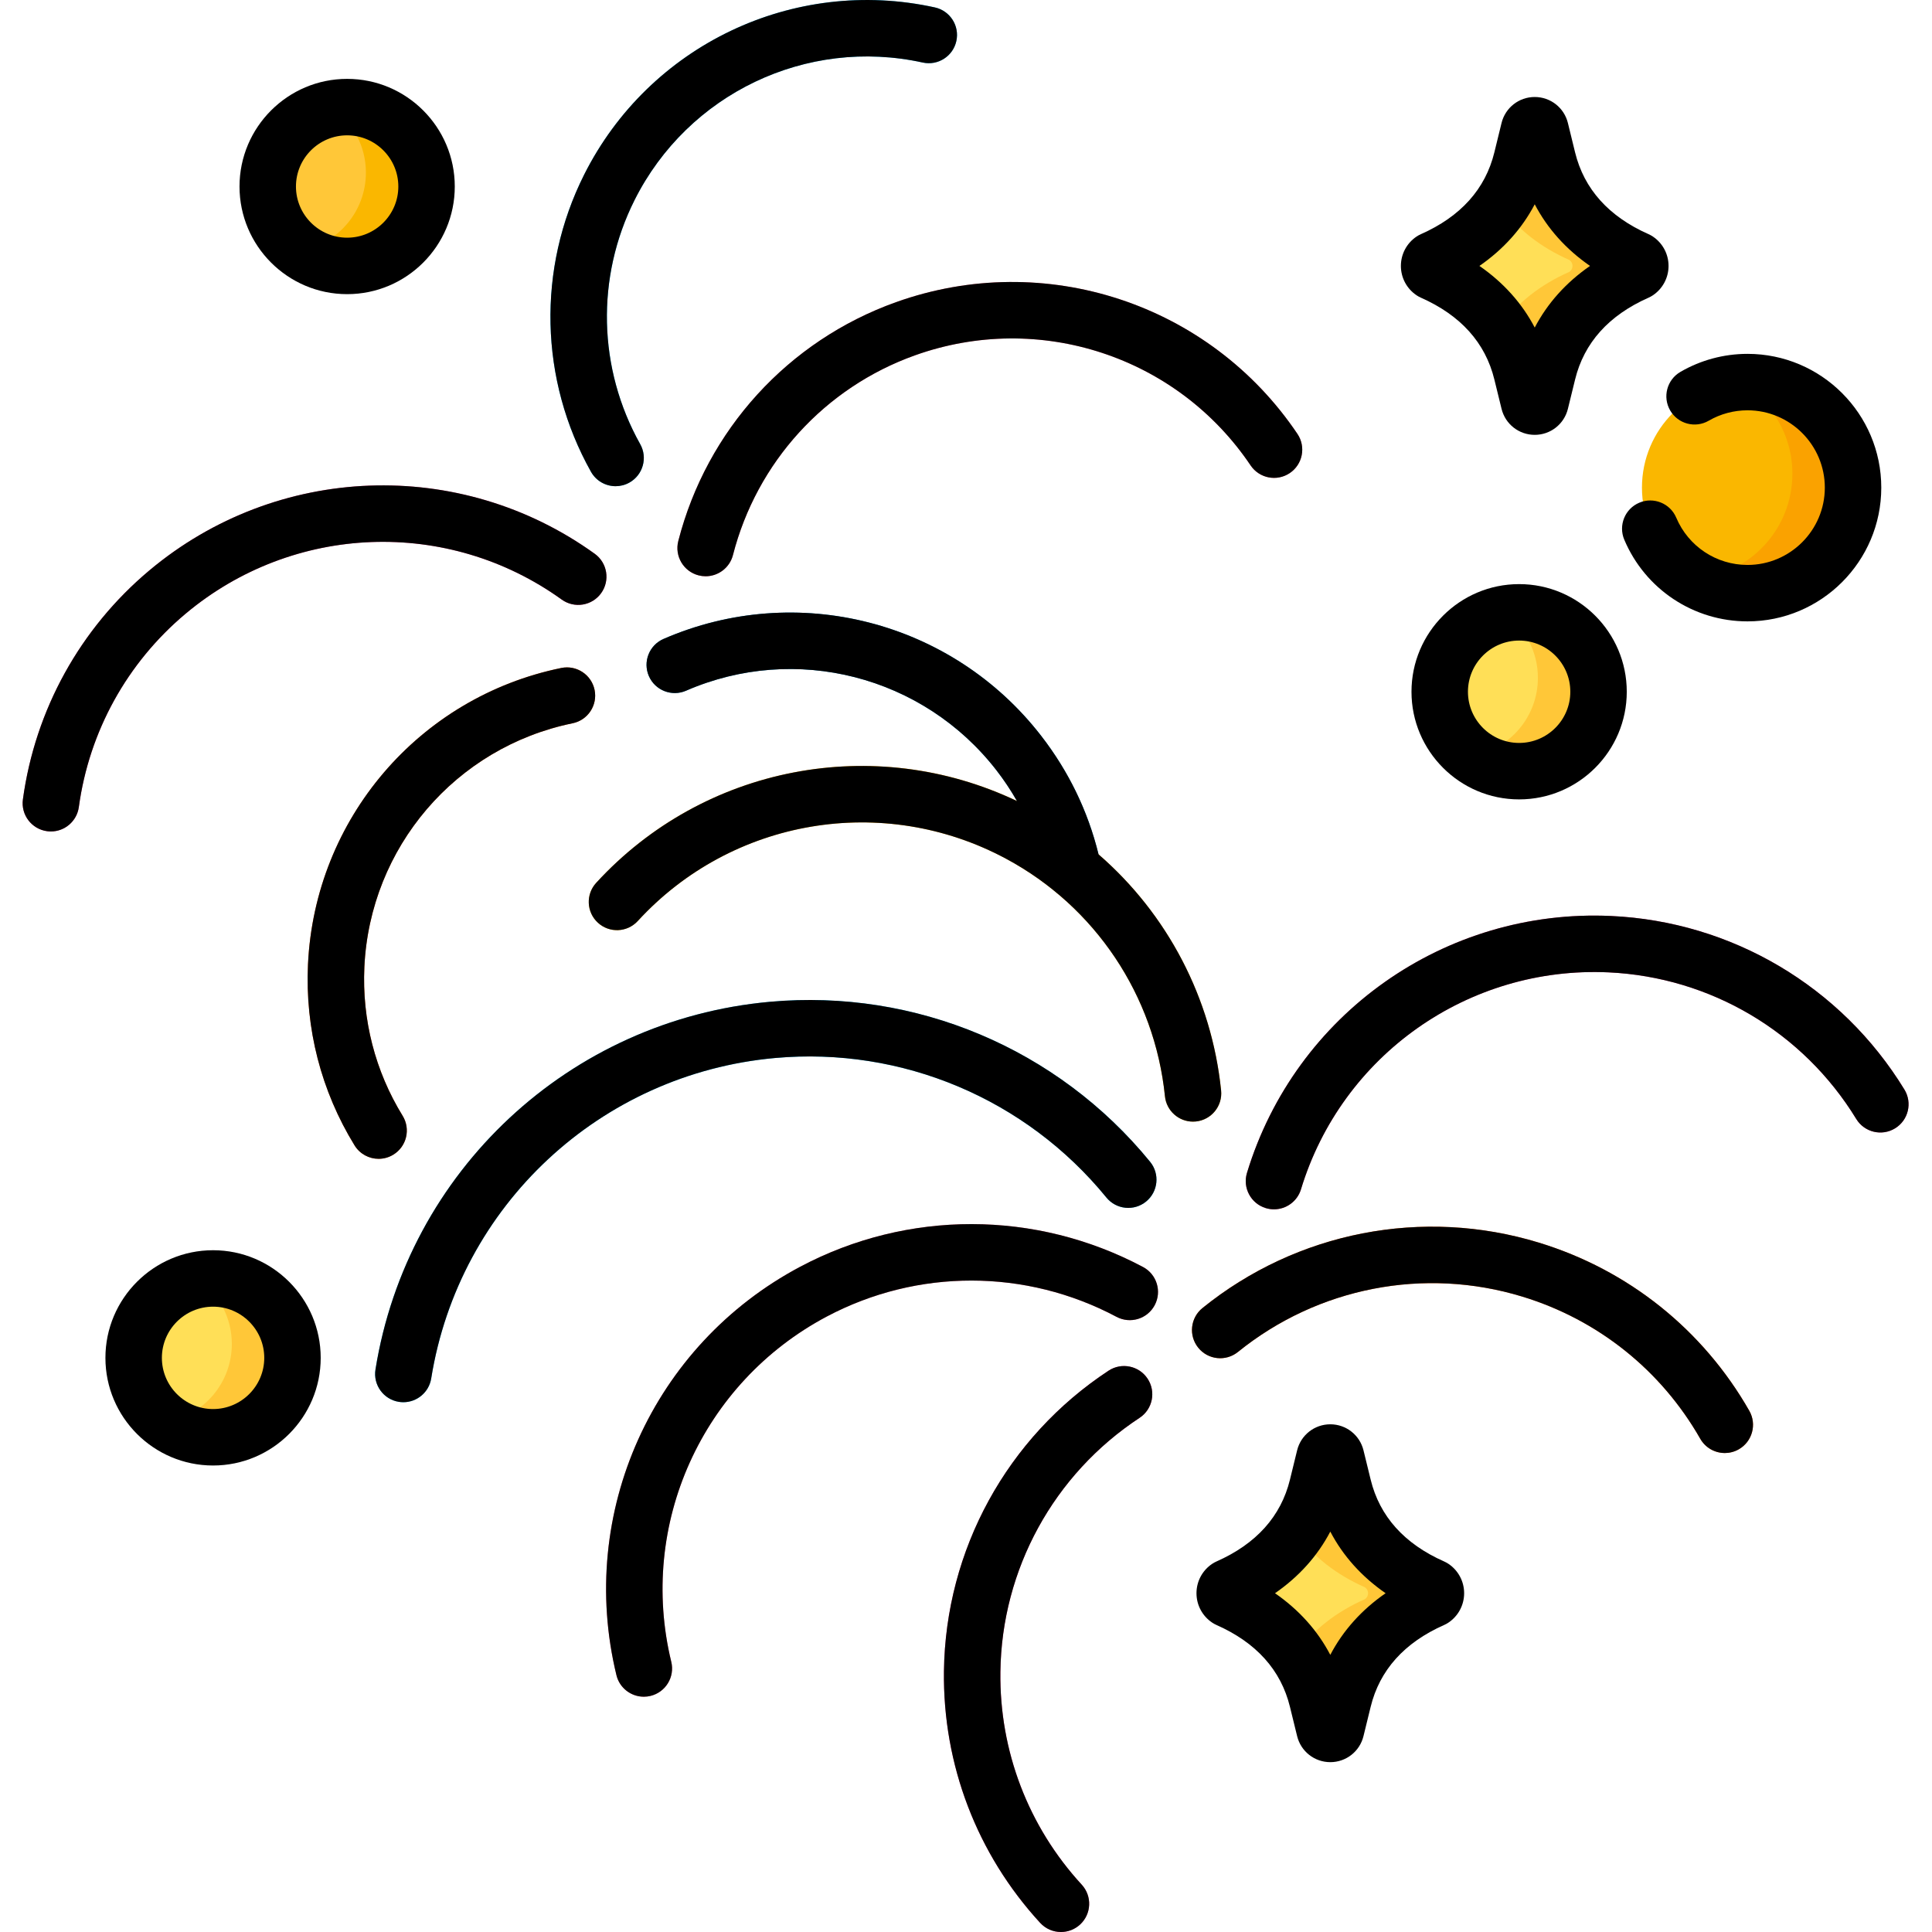 <svg height="512pt" viewBox="-6 0 512 512.001" width="512pt" xmlns="http://www.w3.org/2000/svg"><path d="m278.387 237.984c-3.457 0-6.559-2.406-7.309-5.922-2.176-10.203-6.547-19.594-12.996-27.91-19.418-25.055-53.254-33.738-82.277-21.105-3.789 1.641-8.195-.09-9.844-3.879-1.648-3.785.086-8.191 3.875-9.84 35.309-15.359 76.457-4.805 100.07 25.66 7.836 10.109 13.152 21.535 15.801 33.957.863 4.039-1.715 8.012-5.754 8.875-.527.109-1.051.164-1.566.164zm0 0" fill="#0882bf"/><path d="m100.895 371.602c-.391 0-.793-.031-1.191-.094-4.082-.656-6.855-4.492-6.199-8.57 8.441-52.59 51.434-92.664 104.547-97.453 38.562-3.477 76.227 12.383 100.746 42.414 2.609 3.199 2.133 7.914-1.066 10.523-3.199 2.613-7.91 2.137-10.523-1.062-21.375-26.18-54.203-40-87.812-36.973-46.297 4.172-83.766 39.094-91.125 84.922-.59 3.676-3.766 6.293-7.375 6.293zm0 0" fill="#1dc2ff"/><path d="m164.621 449.648c-3.371 0-6.434-2.293-7.262-5.715-10.441-43 9.609-87.516 48.754-108.262 28.422-15.059 62.367-15.023 90.805.102 3.648 1.938 5.031 6.469 3.094 10.113-1.941 3.648-6.469 5.031-10.117 3.094-24.047-12.789-52.746-12.82-76.777-.09-33.094 17.535-50.047 55.168-41.223 91.512.977 4.016-1.488 8.059-5.504 9.035-.594.145-1.188.211-1.77.211zm0 0" fill="#ff738b"/><path d="m275.168 512c-2.023 0-4.035-.812-5.508-2.418-16.766-18.234-25.82-41.922-25.504-66.695.41-32.164 16.719-61.938 43.625-79.641 3.445-2.27 8.086-1.316 10.355 2.137 2.273 3.453 1.316 8.09-2.137 10.359-22.75 14.969-36.539 40.141-36.887 67.336-.266 20.945 7.391 40.969 21.559 56.383 2.797 3.039 2.594 7.773-.445 10.566-1.438 1.32-3.25 1.973-5.059 1.973zm0 0" fill="#ee4a84"/><path d="m451.094 385.066c-2.598 0-5.121-1.355-6.504-3.773-10.375-18.184-27.121-31.566-47.156-37.68-26.012-7.938-54.184-2.453-75.363 14.668-3.215 2.594-7.926 2.098-10.52-1.113-2.598-3.215-2.098-7.922 1.113-10.52 25.051-20.25 58.371-26.73 89.137-17.344 23.699 7.234 43.512 23.062 55.785 44.574 2.047 3.59.797 8.156-2.789 10.207-1.172.664-2.445.98-3.703.98zm0 0" fill="#ff6914"/><path d="m331.621 320.484c-.723 0-1.453-.105-2.18-.324-3.953-1.199-6.184-5.379-4.98-9.332 12.797-42.109 52.465-70.109 96.5-68.082 31.961 1.469 61.02 18.664 77.73 45.996 2.156 3.527 1.043 8.129-2.48 10.281-3.523 2.16-8.129 1.047-10.281-2.477-14.117-23.09-38.664-37.617-65.66-38.859-37.16-1.707-70.691 21.934-81.5 57.492-.977 3.227-3.941 5.305-7.148 5.305zm0 0" fill="#ee4a84"/><path d="m310.156 297.242c-3.789 0-7.039-2.867-7.434-6.719-2.73-26.723-18.469-50.254-42.098-62.945-32.543-17.477-72.684-10.691-97.605 16.496-2.793 3.047-7.523 3.254-10.57.461-3.043-2.789-3.25-7.523-.457-10.566 29.551-32.242 77.133-40.289 115.711-19.57 28.008 15.047 46.664 42.934 49.902 74.602.418 4.109-2.57 7.781-6.68 8.203-.258.027-.516.039-.77.039zm0 0" fill="#faa200"/><path d="m181.004 152.719c-.617 0-1.242-.078-1.867-.238-4-1.027-6.41-5.102-5.383-9.105 7.555-29.418 29.121-53.082 57.684-63.293 39.348-14.066 83.098.289 106.398 34.91 2.305 3.426 1.398 8.074-2.027 10.379-3.43 2.309-8.078 1.402-10.383-2.027-19.477-28.941-56.055-40.938-88.949-29.176-23.883 8.539-41.914 28.324-48.234 52.93-.867 3.375-3.906 5.621-7.238 5.621zm0 0" fill="#ff738b"/><path d="m94.34 307.098c-2.512 0-4.965-1.262-6.379-3.559-8.867-14.422-13.137-31.016-12.34-47.988 1.805-38.504 29.406-70.797 67.125-78.531 4.047-.832 8 1.777 8.828 5.824s-1.777 8-5.824 8.828c-31.008 6.359-53.703 32.914-55.188 64.578-.652 13.961 2.855 27.602 10.141 39.449 2.164 3.52 1.066 8.125-2.453 10.289-1.219.754-2.574 1.109-3.91 1.109zm0 0" fill="#ff6914"/><path d="m7.492 220.344c-.34 0-.68-.023-1.023-.07-4.094-.559-6.957-4.332-6.398-8.422 3.242-23.734 15.148-45.289 33.52-60.691 33.77-28.309 82.301-30.121 118.016-4.406 3.355 2.414 4.113 7.09 1.699 10.441-2.414 3.352-7.086 4.113-10.438 1.699-30.16-21.715-71.145-20.184-99.668 3.73-15.516 13.008-25.57 31.207-28.309 51.25-.512 3.75-3.719 6.469-7.398 6.469zm0 0" fill="#ee4a84"/><path d="m157.145 128.848c-2.617 0-5.16-1.379-6.531-3.824-13.652-24.367-14.328-53.801-1.812-78.73 17.246-34.336 55.465-52.566 92.945-44.328 4.035.883 6.586 4.875 5.699 8.91-.887 4.035-4.879 6.586-8.91 5.699-30.793-6.77-62.195 8.215-76.363 36.43-10.289 20.488-9.73 44.676 1.492 64.707 2.02 3.602.734 8.16-2.867 10.18-1.16.648-2.414.957-3.652.957zm0 0" fill="#1dc2ff"/><path d="m417.629 183.32c0 11.625-9.422 21.047-21.043 21.047-11.625 0-21.047-9.422-21.047-21.047 0-11.621 9.422-21.043 21.047-21.043 11.621 0 21.043 9.422 21.043 21.043zm0 0" fill="#ffdf57"/><path d="m107.039 49.43c0 11.621-9.422 21.043-21.043 21.043-11.625 0-21.047-9.422-21.047-21.043 0-11.625 9.422-21.047 21.047-21.047 11.621 0 21.043 9.422 21.043 21.047zm0 0" fill="#ffc738"/><path d="m71.508 359.848c0 11.625-9.422 21.047-21.043 21.047-11.625 0-21.047-9.422-21.047-21.047 0-11.621 9.422-21.043 21.047-21.043 11.621 0 21.043 9.422 21.043 21.043zm0 0" fill="#ffdf57"/><path d="m485.078 129.227c0 15.445-12.523 27.969-27.973 27.969-15.445 0-27.969-12.523-27.969-27.969 0-15.445 12.523-27.969 27.969-27.969 15.449 0 27.973 12.523 27.973 27.969zm0 0" fill="#fab700"/><path d="m396.586 162.277c-1.27 0-2.508.133-3.715.348 5.258 3.824 8.688 10.008 8.688 17.008 0 10.352-7.484 18.938-17.332 20.695 3.473 2.527 7.734 4.039 12.359 4.039 11.621 0 21.043-9.422 21.043-21.047 0-11.621-9.422-21.043-21.043-21.043zm0 0" fill="#ffc738"/><path d="m85.996 28.383c-1.27 0-2.508.133-3.715.348 5.258 3.824 8.688 10.008 8.688 17.008 0 10.352-7.484 18.941-17.332 20.699 3.473 2.527 7.734 4.035 12.359 4.035 11.621 0 21.043-9.422 21.043-21.043 0-11.625-9.422-21.047-21.043-21.047zm0 0" fill="#fab700"/><path d="m50.465 338.805c-1.273 0-2.508.129-3.715.344 5.254 3.828 8.688 10.012 8.688 17.012 0 10.352-7.484 18.938-17.332 20.695 3.473 2.527 7.734 4.039 12.359 4.039 11.621 0 21.043-9.422 21.043-21.047 0-11.621-9.422-21.043-21.043-21.043zm0 0" fill="#ffc738"/><path d="m457.105 101.258c-.688 0-1.371.035-2.051.082 8.34 4.844 13.949 13.863 13.949 24.195 0 14.758-11.43 26.836-25.918 27.887 4.121 2.395 8.91 3.773 14.02 3.773 15.449 0 27.973-12.523 27.973-27.969 0-15.449-12.523-27.969-27.973-27.969zm0 0" fill="#faa200"/><path d="m402.246 34.383 1.906 7.777c3.086 12.605 11.844 21.488 23.711 26.738 1.121.75 1.121 2.402 0 3.148-11.867 5.25-20.629 14.137-23.711 26.742l-1.906 7.773c-.391 1.602-2.664 1.602-3.059 0l-1.902-7.773c-3.086-12.605-11.844-21.492-23.711-26.742-1.125-.746-1.125-2.398 0-3.148 11.867-5.25 20.625-14.133 23.711-26.738l1.902-7.777c.395-1.602 2.668-1.602 3.059 0zm0 0" fill="#ffc738"/><path d="m409.891 68.898c-7.523-3.328-13.789-8.121-18.16-14.387-4.371 6.266-10.637 11.059-18.156 14.387-1.125.75-1.125 2.398 0 3.148 7.52 3.328 13.785 8.121 18.156 14.387 4.371-6.266 10.637-11.059 18.16-14.387 1.121-.75 1.121-2.398 0-3.148zm0 0" fill="#ffdf57"/><path d="m348.074 386.133 1.902 7.777c3.086 12.602 11.848 21.488 23.715 26.738 1.121.75 1.121 2.398 0 3.148-11.867 5.25-20.629 14.137-23.715 26.742l-1.902 7.773c-.391 1.602-2.668 1.602-3.059 0l-1.906-7.773c-3.086-12.605-11.844-21.492-23.711-26.742-1.121-.75-1.121-2.398 0-3.148 11.867-5.25 20.629-14.137 23.711-26.738l1.906-7.777c.391-1.602 2.668-1.602 3.059 0zm0 0" fill="#ffc738"/><path d="m355.715 420.648c-7.52-3.328-13.785-8.121-18.156-14.387-4.371 6.266-10.637 11.059-18.16 14.387-1.121.75-1.121 2.398 0 3.148 7.523 3.328 13.789 8.121 18.16 14.387 4.371-6.266 10.637-11.059 18.156-14.387 1.125-.75 1.125-2.398 0-3.148zm0 0" fill="#ffdf57"/><path d="m287.207 317.359c2.613 3.199 7.324 3.676 10.523 1.062s3.676-7.324 1.066-10.523c-24.52-30.031-62.184-45.891-100.746-42.414-53.113 4.789-96.105 44.863-104.547 97.453-.656 4.078 2.121 7.914 6.199 8.57.398.062.801.094 1.191.094 3.609 0 6.785-2.617 7.379-6.297 7.355-45.828 44.828-80.746 91.121-84.922 33.609-3.023 66.438 10.793 87.812 36.977zm0 0"/><path d="m296.918 335.773c-28.438-15.125-62.383-15.16-90.805-.102-39.145 20.746-59.195 65.262-48.754 108.262.828 3.422 3.891 5.715 7.262 5.715.582 0 1.176-.066 1.77-.211 4.016-.977 6.48-5.02 5.504-9.035-8.824-36.344 8.129-73.973 41.223-91.512 24.027-12.73 52.73-12.699 76.777.09 3.648 1.941 8.176.555 10.113-3.09 1.941-3.648.559-8.18-3.09-10.117zm0 0"/><path d="m287.777 363.246c-26.902 17.703-43.211 47.477-43.621 79.641-.316 24.773 8.738 48.461 25.5 66.695 1.477 1.605 3.488 2.418 5.508 2.418 1.809 0 3.625-.652 5.062-1.973 3.039-2.793 3.238-7.527.445-10.566-14.172-15.414-21.828-35.438-21.559-56.383.348-27.195 14.137-52.367 36.887-67.336 3.453-2.27 4.406-6.91 2.137-10.359-2.27-3.453-6.91-4.406-10.359-2.137zm0 0"/><path d="m401.797 329.305c-30.766-9.387-64.086-2.906-89.133 17.344-3.211 2.594-3.711 7.305-1.113 10.516 2.594 3.215 7.305 3.711 10.516 1.117 21.184-17.121 49.355-22.609 75.363-14.668 20.039 6.113 36.785 19.496 47.16 37.68 1.379 2.418 3.906 3.773 6.504 3.773 1.254 0 2.531-.316 3.699-.984 3.59-2.047 4.836-6.617 2.789-10.203-12.273-21.512-32.086-37.344-55.785-44.574zm0 0"/><path d="m498.691 288.742c-16.711-27.332-45.77-44.527-77.73-45.996-44.031-2.027-83.703 25.973-96.5 68.082-1.199 3.953 1.031 8.133 4.98 9.332.727.219 1.457.324 2.18.324 3.207 0 6.172-2.078 7.152-5.305 10.809-35.559 44.34-59.199 81.5-57.492 26.996 1.242 51.539 15.77 65.656 38.859 2.156 3.523 6.762 4.637 10.285 2.477 3.523-2.152 4.633-6.754 2.477-10.281zm0 0"/><path d="m310.926 297.203c4.109-.422 7.098-4.094 6.68-8.203-2.508-24.535-14.277-46.801-32.48-62.582-2.805-11.449-7.918-22.008-15.219-31.43-23.613-30.469-64.762-41.02-100.07-25.66-3.785 1.645-5.523 6.055-3.875 9.84 1.648 3.789 6.055 5.52 9.844 3.875 29.023-12.629 62.859-3.945 82.281 21.109 2.016 2.605 3.809 5.324 5.414 8.133-37.781-17.984-83.02-9.398-111.508 21.684-2.793 3.043-2.586 7.777.461 10.566 3.043 2.793 7.773 2.586 10.566-.461 24.926-27.188 65.062-33.973 97.605-16.496 23.629 12.691 39.367 36.223 42.102 62.945.391 3.852 3.641 6.719 7.43 6.719.254 0 .512-.012.77-.039zm0 0"/><path d="m173.754 143.375c-1.027 4.004 1.383 8.078 5.383 9.105.625.16 1.25.238 1.867.238 3.332 0 6.371-2.246 7.238-5.621 6.32-24.605 24.352-44.391 48.234-52.93 32.895-11.762 69.473.238 88.949 29.176 2.309 3.426 6.957 4.336 10.383 2.027 3.426-2.305 4.336-6.953 2.027-10.379-23.301-34.621-67.051-48.977-106.395-34.91-28.566 10.211-50.133 33.875-57.688 63.293zm0 0"/><path d="m98.25 305.988c3.52-2.16 4.617-6.77 2.453-10.289-7.289-11.848-10.793-25.488-10.141-39.445 1.484-31.668 24.18-58.223 55.188-64.582 4.047-.828 6.652-4.781 5.824-8.828-.832-4.047-4.781-6.652-8.828-5.824-37.719 7.734-65.32 40.027-67.125 78.531-.797 16.973 3.473 33.566 12.34 47.988 1.414 2.297 3.867 3.562 6.379 3.562 1.336-.004 2.691-.359 3.91-1.113zm0 0"/><path d="m43.199 162.625c28.523-23.914 69.508-25.445 99.668-3.73 3.352 2.41 8.027 1.652 10.441-1.699 2.414-3.352 1.652-8.027-1.699-10.441-35.719-25.715-84.25-23.902-118.02 4.406-18.371 15.402-30.277 36.957-33.52 60.691-.559 4.09 2.305 7.863 6.398 8.422.344.047.688.07 1.023.07 3.68 0 6.887-2.719 7.402-6.469 2.734-20.043 12.789-38.242 28.305-51.25zm0 0"/><path d="m157.145 128.848c1.238 0 2.492-.309 3.648-.957 3.605-2.016 4.891-6.578 2.871-10.18-11.223-20.027-11.781-44.215-1.492-64.703 14.168-28.219 45.57-43.199 76.363-36.434 4.031.887 8.023-1.664 8.906-5.699.891-4.035-1.664-8.023-5.699-8.91-37.477-8.234-75.699 9.992-92.941 44.328-12.52 24.934-11.84 54.363 1.812 78.73 1.371 2.445 3.914 3.824 6.531 3.824zm0 0"/><path d="m396.586 154.797c-15.73 0-28.527 12.797-28.527 28.523 0 15.73 12.797 28.527 28.527 28.527 15.727 0 28.523-12.797 28.523-28.527 0-15.727-12.797-28.523-28.523-28.523zm0 42.09c-7.48 0-13.566-6.086-13.566-13.566 0-7.48 6.086-13.566 13.566-13.566 7.48 0 13.566 6.086 13.566 13.566 0 7.48-6.086 13.566-13.566 13.566zm0 0"/><path d="m85.996 77.953c15.73 0 28.523-12.797 28.523-28.527 0-15.727-12.797-28.523-28.523-28.523-15.727 0-28.523 12.797-28.523 28.523 0 15.73 12.793 28.527 28.523 28.527zm0-42.09c7.48 0 13.566 6.086 13.566 13.566 0 7.48-6.086 13.562-13.566 13.562-7.48 0-13.566-6.086-13.566-13.566s6.086-13.562 13.566-13.562zm0 0"/><path d="m50.465 331.324c-15.73 0-28.527 12.797-28.527 28.523 0 15.73 12.797 28.527 28.527 28.527 15.727 0 28.523-12.797 28.523-28.527 0-15.727-12.797-28.523-28.523-28.523zm0 42.09c-7.48 0-13.566-6.086-13.566-13.566 0-7.48 6.082-13.566 13.566-13.566 7.48 0 13.566 6.086 13.566 13.566 0 7.48-6.09 13.566-13.566 13.566zm0 0"/><path d="m436.613 108.777c2.074 3.574 6.652 4.789 10.227 2.711 3.102-1.801 6.652-2.754 10.27-2.754 11.297 0 20.488 9.195 20.488 20.492 0 11.297-9.191 20.488-20.488 20.488-8.258 0-15.668-4.914-18.883-12.516-1.609-3.805-6-5.586-9.801-3.977-3.805 1.609-5.586 5.996-3.977 9.801 5.562 13.152 18.383 21.648 32.66 21.648 19.547 0 35.449-15.902 35.449-35.445 0-19.547-15.902-35.449-35.449-35.449-6.254 0-12.402 1.652-17.781 4.777-3.574 2.074-4.789 6.652-2.715 10.223zm0 0"/><path d="m369.426 78.27c.355.238.73.445 1.121.617 10.543 4.664 17.094 11.957 19.473 21.68l1.906 7.773c.992 4.062 4.609 6.902 8.793 6.902s7.797-2.836 8.793-6.902l1.906-7.773c2.379-9.723 8.93-17.016 19.473-21.68.391-.172.766-.379 1.121-.617 2.613-1.742 4.172-4.656 4.172-7.797s-1.559-6.055-4.172-7.797c-.355-.238-.73-.445-1.121-.617-10.543-4.664-17.094-11.957-19.477-21.68l-1.902-7.773c0-.004 0-.004 0-.004-.996-4.062-4.613-6.898-8.797-6.898s-7.797 2.84-8.793 6.902l-1.902 7.773c-2.379 9.723-8.934 17.016-19.473 21.68-.395.172-.77.379-1.125.617-2.613 1.742-4.172 4.656-4.172 7.797s1.562 6.055 4.176 7.797zm31.293-24.129c3.371 6.441 8.301 11.938 14.652 16.332-6.352 4.395-11.281 9.891-14.652 16.332-3.371-6.441-8.305-11.938-14.656-16.332 6.352-4.395 11.285-9.891 14.656-16.332zm0 0"/><path d="m377.84 414.426c-.359-.238-.734-.445-1.125-.617-10.543-4.664-17.094-11.957-19.473-21.68l-1.902-7.773c-.996-4.062-4.613-6.902-8.797-6.902-4.184 0-7.797 2.84-8.793 6.902l-1.902 7.773c-2.383 9.723-8.934 17.016-19.477 21.68-.391.172-.766.379-1.121.617-2.613 1.742-4.172 4.656-4.172 7.797s1.559 6.055 4.172 7.797c.355.238.73.445 1.121.617 10.543 4.664 17.094 11.957 19.473 21.676l1.906 7.777c.992 4.062 4.609 6.902 8.793 6.902 4.184 0 7.801-2.84 8.793-6.902l1.906-7.777c2.379-9.719 8.93-17.012 19.473-21.676.391-.172.766-.379 1.121-.617 2.613-1.742 4.176-4.656 4.176-7.797s-1.559-6.055-4.172-7.797zm-37.031-26.516v.008c0-.004 0-.004 0-.008zm5.734 50.645c-3.371-6.438-8.301-11.938-14.652-16.332 6.352-4.395 11.281-9.891 14.652-16.332 3.371 6.441 8.305 11.938 14.656 16.332-6.352 4.395-11.285 9.891-14.656 16.332zm0 0"/></svg>